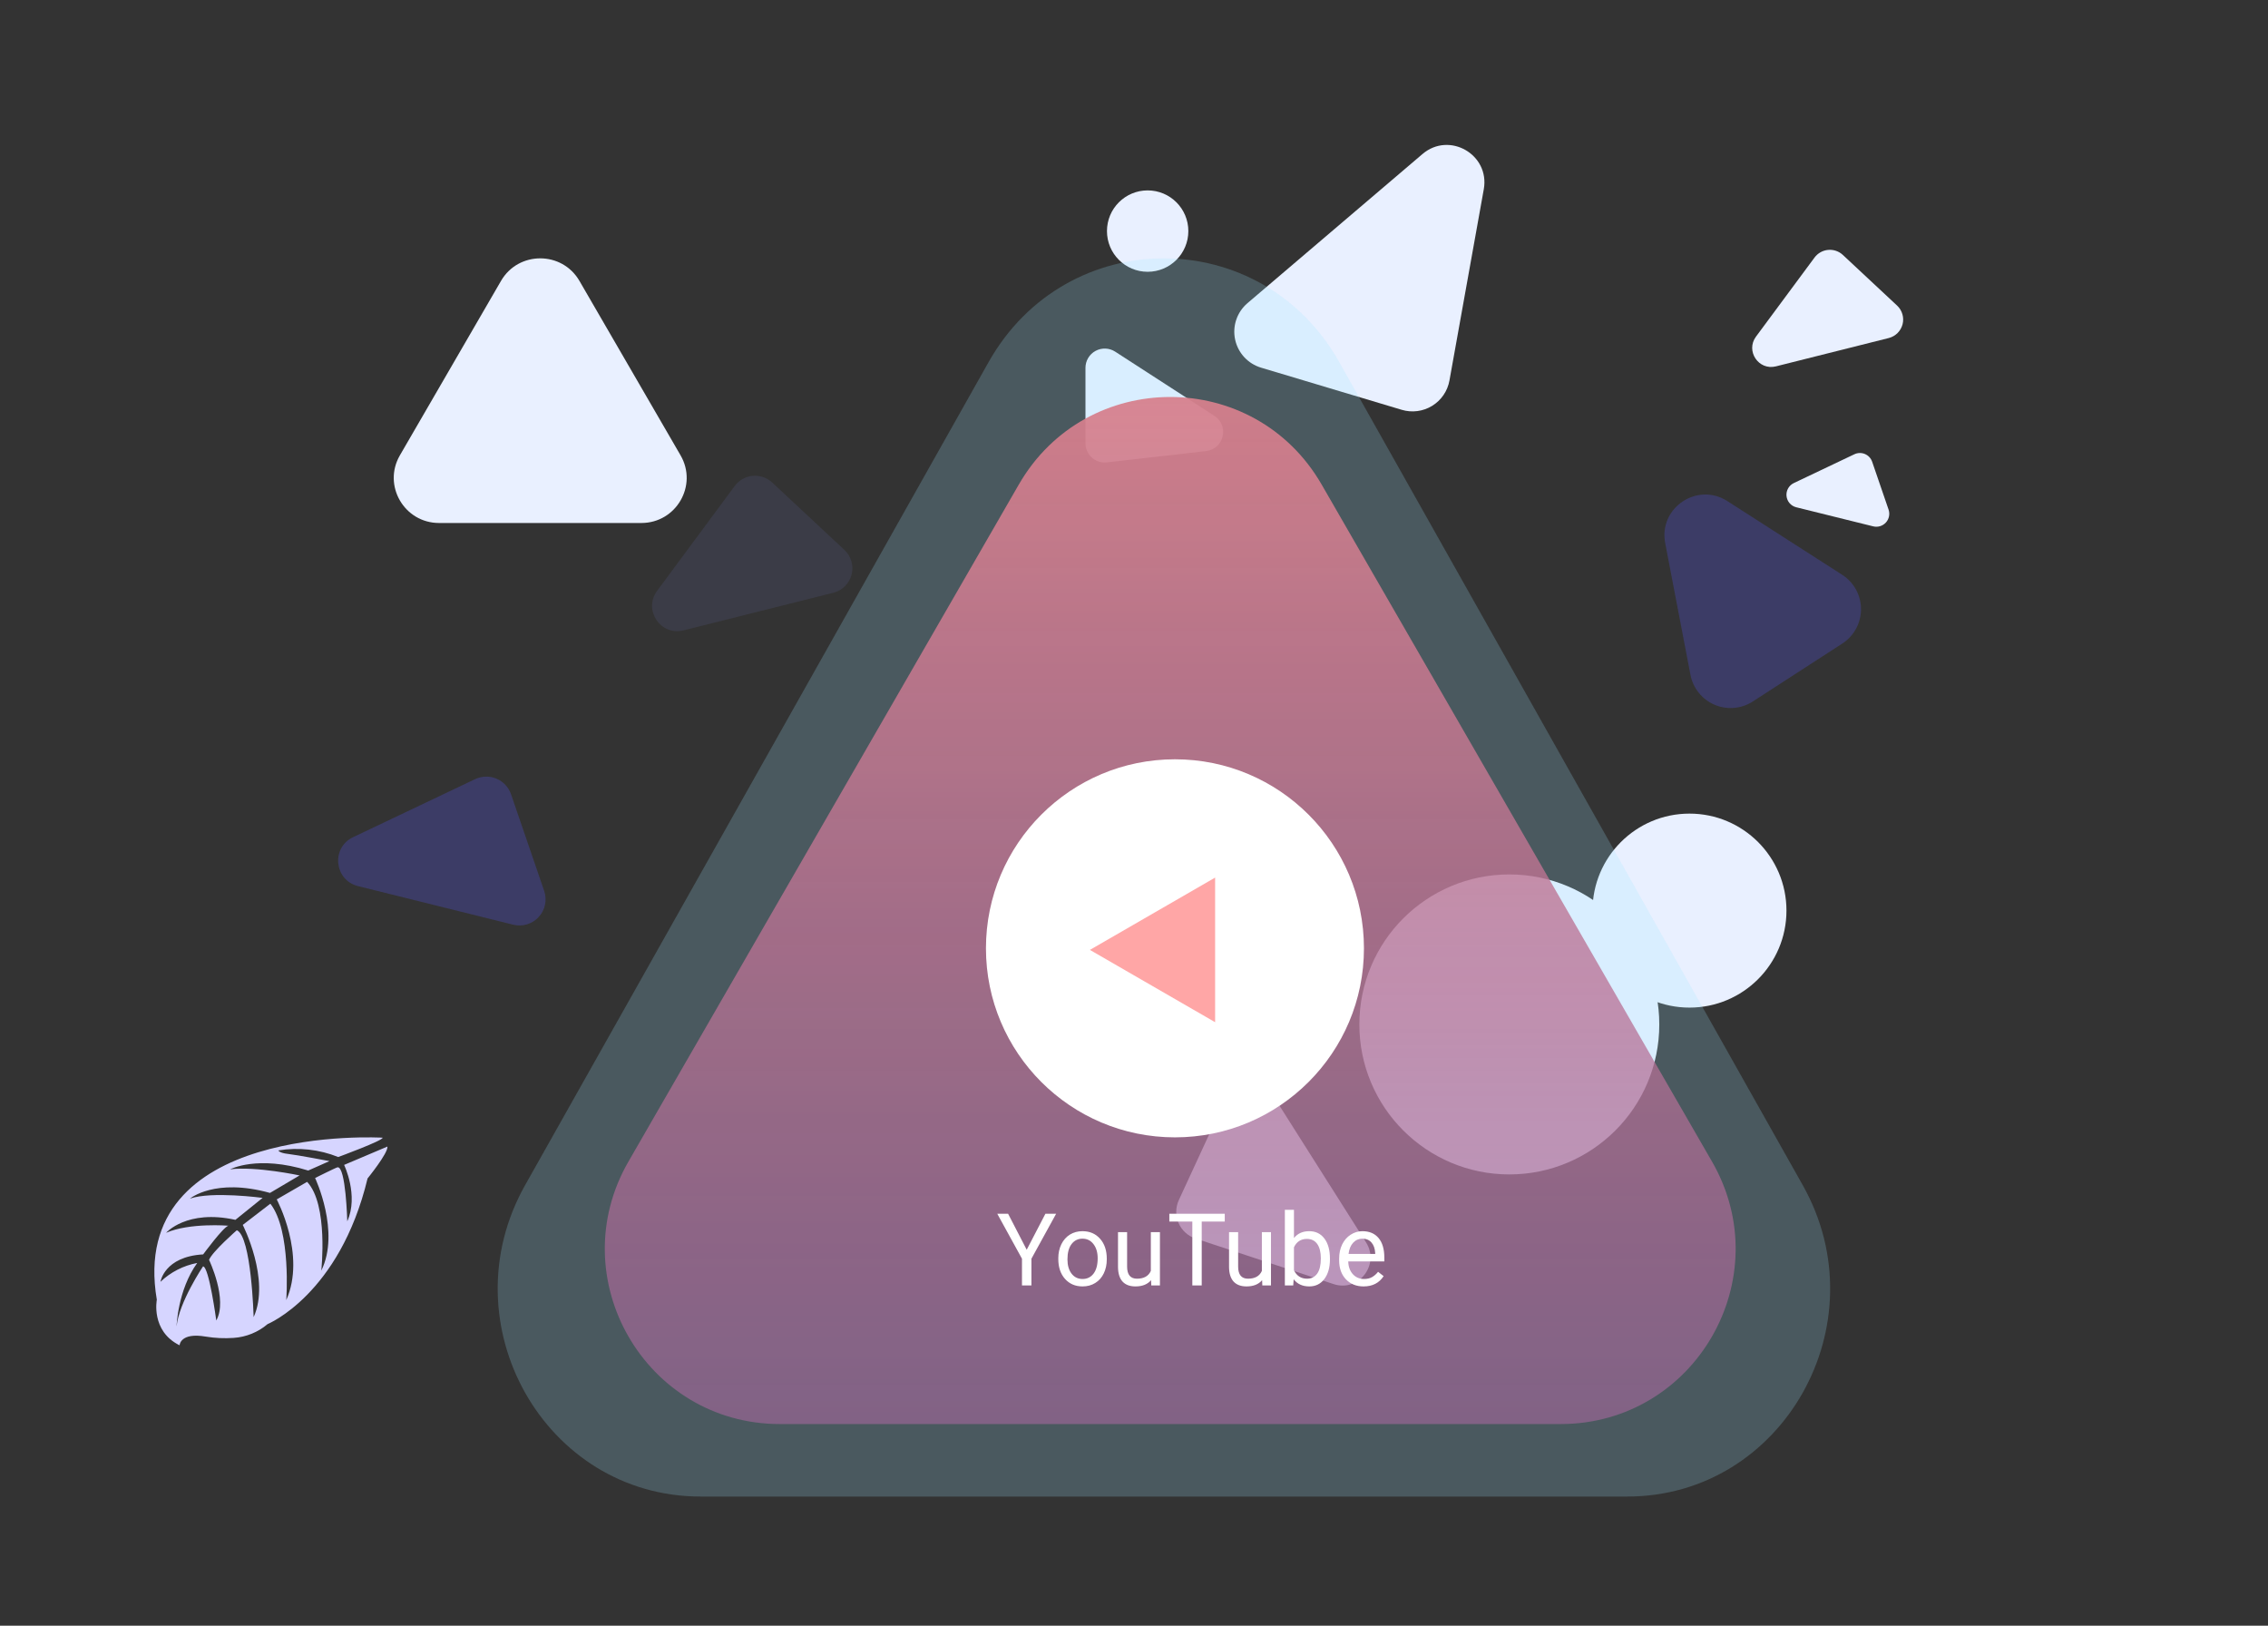 <svg width="720" height="516" viewBox="0 0 720 516" fill="none" xmlns="http://www.w3.org/2000/svg">
<rect x="0" y="0" width="720" height="516" fill="#333333" stroke="none"/>
<path d="M121.461 361.105C121.461 361.105 40.217 356.251 49.783 412.536C49.783 412.536 47.819 422.476 57.012 427C57.012 427 57.149 422.826 65.34 424.243C68.254 424.723 71.214 424.86 74.16 424.651C78.147 424.382 81.938 422.842 84.964 420.263V420.263C84.964 420.263 107.809 410.924 116.687 374.035C116.687 374.035 123.248 365.978 122.993 363.92L109.243 369.745C109.243 369.745 113.937 379.452 110.244 387.645C110.244 387.645 109.793 370.172 107.16 370.502C106.63 370.599 100.03 373.9 100.03 373.9C100.03 373.9 108.103 390.927 101.994 403.314C101.994 403.314 104.312 382.326 97.496 375.123L87.851 380.695C87.851 380.695 97.28 398.285 90.876 412.652C90.876 412.652 92.526 390.635 85.828 382.054L77.067 388.791C77.067 388.791 85.926 406.129 80.524 418.05C80.524 418.05 79.817 392.402 75.181 390.48C75.181 390.48 67.521 397.139 66.362 399.877C66.362 399.877 72.412 412.477 68.66 419.117C68.66 419.117 66.362 402.032 64.456 401.954C64.456 401.954 56.835 413.273 56.049 421.02C56.049 421.02 56.383 409.488 62.61 400.867C58.216 401.699 54.161 403.776 50.942 406.847C50.942 406.847 52.12 398.848 64.496 398.149C64.496 398.149 70.801 389.568 72.49 389.043C72.49 389.043 60.174 388.034 52.73 391.296C52.73 391.296 59.29 383.762 74.73 387.18L83.373 380.209C83.373 380.209 67.187 378.035 60.312 380.442C60.312 380.442 68.169 373.764 85.71 378.637L95.1 373.084C95.1 373.084 81.349 370.133 73.06 371.143C73.06 371.143 81.742 366.522 97.85 371.531L104.587 368.541C104.587 368.541 94.471 366.599 91.505 366.269C88.539 365.939 88.382 365.143 88.382 365.143C94.788 364.096 101.362 364.822 107.376 367.24C107.376 367.24 121.716 361.979 121.461 361.105Z" fill="#D6D5FF"/>
<path d="M344.592 140.684V116.753C344.592 115.653 344.888 114.574 345.449 113.628C346.011 112.682 346.817 111.905 347.783 111.38C348.749 110.854 349.839 110.598 350.938 110.64C352.037 110.681 353.105 111.018 354.028 111.616L385.493 131.966C390.319 135.084 388.572 142.527 382.868 143.175L351.399 146.76C350.543 146.858 349.676 146.773 348.855 146.512C348.035 146.252 347.278 145.82 346.635 145.247C345.993 144.673 345.478 143.97 345.126 143.184C344.774 142.397 344.592 141.546 344.592 140.684Z" fill="#E9F0FF"/>
<path d="M444.992 130.072L400.342 116.697C398.29 116.084 396.441 114.929 394.99 113.354C393.538 111.779 392.539 109.842 392.096 107.746C391.653 105.651 391.784 103.474 392.474 101.447C393.164 99.419 394.389 97.615 396.018 96.225L451.587 48.886C460.098 41.633 473.01 49.05 471.047 60.056L460.145 120.77C459.847 122.423 459.207 123.994 458.26 125.381C457.313 126.768 456.085 127.939 454.653 128.817C453.222 129.696 451.622 130.262 449.957 130.478C448.292 130.694 446.6 130.556 444.992 130.072Z" fill="#E9F0FF"/>
<path d="M374.232 380.919L388.84 349.26C389.51 347.805 390.561 346.558 391.881 345.65C393.201 344.742 394.741 344.207 396.339 344.101C397.938 343.995 399.535 344.321 400.963 345.046C402.392 345.772 403.598 346.869 404.455 348.222L433.671 394.342C438.147 401.413 431.297 410.196 423.353 407.571L379.534 393.11C378.341 392.717 377.246 392.077 376.319 391.231C375.391 390.385 374.653 389.353 374.153 388.202C373.652 387.051 373.4 385.807 373.414 384.552C373.428 383.297 373.706 382.059 374.232 380.919Z" fill="#E9F0FF"/>
<path d="M594.33 146.543L599.545 161.748C599.783 162.447 599.831 163.196 599.679 163.919C599.528 164.642 599.186 165.31 598.689 165.855C598.187 166.399 597.552 166.799 596.847 167.012C596.138 167.225 595.389 167.245 594.672 167.067L570.247 161.013C569.426 160.81 568.686 160.358 568.128 159.718C567.575 159.078 567.233 158.282 567.147 157.439C567.06 156.596 567.242 155.748 567.657 155.011C568.072 154.273 568.708 153.683 569.473 153.32L588.682 144.187C589.201 143.938 589.772 143.801 590.347 143.786C590.927 143.772 591.502 143.879 592.034 144.101C592.566 144.324 593.046 144.657 593.443 145.078C593.837 145.498 594.14 145.998 594.33 146.543Z" fill="#E9F0FF"/>
<path d="M162.233 252.099L172.75 282.772C173.233 284.181 173.327 285.694 173.023 287.152C172.718 288.61 172.027 289.959 171.02 291.057C170.014 292.156 168.73 292.962 167.304 293.392C165.877 293.822 164.362 293.86 162.916 293.501L113.644 281.25C106.093 279.377 105.055 269.068 112.082 265.729L150.838 247.303C151.892 246.802 153.04 246.529 154.207 246.502C155.374 246.476 156.533 246.697 157.609 247.149C158.685 247.602 159.653 248.277 160.45 249.13C161.246 249.983 161.854 250.995 162.233 252.099Z" fill="#5B58FF" fill-opacity="0.25"/>
<path d="M585.026 80.908L602.285 97.021C603.072 97.764 603.643 98.704 603.941 99.744C604.244 100.784 604.257 101.884 603.989 102.932C603.716 103.98 603.171 104.936 602.406 105.701C601.64 106.466 600.685 107.012 599.638 107.283L563.776 116.286C558.279 117.665 554.085 111.395 557.458 106.841L576.053 81.73C576.559 81.048 577.207 80.481 577.947 80.065C578.691 79.649 579.508 79.394 580.356 79.317C581.203 79.24 582.055 79.341 582.859 79.615C583.664 79.889 584.403 80.33 585.026 80.908Z" fill="#E9F0FF"/>
<path d="M245.165 153.17L268.058 174.533C269.11 175.515 269.878 176.762 270.28 178.143C270.683 179.525 270.705 180.989 270.346 182.382C269.987 183.776 269.258 185.046 268.238 186.06C267.217 187.075 265.942 187.795 264.547 188.146L216.978 200.081C209.692 201.911 204.13 193.595 208.602 187.54L233.251 154.242C233.923 153.334 234.78 152.578 235.765 152.025C236.751 151.472 237.842 151.134 238.967 151.032C240.093 150.931 241.227 151.069 242.295 151.438C243.363 151.806 244.341 152.396 245.165 153.17Z" fill="#8994FE" fill-opacity="0.1"/>
<path d="M584.873 204.253L556.444 222.653C554.663 223.807 552.621 224.505 550.507 224.685C548.392 224.867 546.26 224.525 544.31 223.692C542.355 222.859 540.634 221.558 539.302 219.906C537.97 218.252 537.062 216.298 536.66 214.212L528.638 172.412C526.476 161.221 538.783 152.9 548.375 159.054L584.83 182.445C586.655 183.617 588.16 185.228 589.202 187.131C590.244 189.033 590.793 191.168 590.798 193.337C590.802 195.507 590.261 197.643 589.228 199.55C588.19 201.457 586.694 203.074 584.873 204.253Z" fill="#5B58FF" fill-opacity="0.25"/>
<path d="M479.152 372.763C505.444 372.763 526.759 351.449 526.759 325.156C526.759 298.863 505.444 277.548 479.152 277.548C452.858 277.548 431.543 298.863 431.543 325.156C431.543 351.449 452.858 372.763 479.152 372.763Z" fill="#E9F0FF"/>
<path d="M364.334 86.266C371.468 86.266 377.251 80.483 377.251 73.349C377.251 66.215 371.468 60.432 364.334 60.432C357.2 60.432 351.417 66.215 351.417 73.349C351.417 80.483 357.2 86.266 364.334 86.266Z" fill="#E9F0FF"/>
<path d="M536.344 319.815C553.347 319.815 567.129 306.031 567.129 289.029C567.129 272.027 553.347 258.243 536.344 258.243C519.34 258.243 505.558 272.027 505.558 289.029C505.558 306.031 519.34 319.815 536.344 319.815Z" fill="#E9F0FF"/>
<g clip-path="url(#clip0)">
<path d="M323.441 153.778C344.801 116.741 398.199 116.741 419.559 153.778L543.482 368.665C564.842 405.703 538.143 452 495.423 452H247.577C204.857 452 178.158 405.703 199.518 368.665L323.441 153.778Z" fill="url(#paint0_linear)"/>
<path d="M159.05 89.158C164.583 79.614 178.417 79.614 183.95 89.158L216.053 144.527C221.586 154.071 214.669 166 203.603 166H139.397C128.331 166 121.414 154.071 126.947 144.527L159.05 89.158Z" fill="#E9F0FF"/>
<path opacity="0.3" d="M313.833 114.945C338.574 71.018 400.426 71.018 425.167 114.945L572.292 376.164C597.033 420.091 566.107 475 516.626 475H222.374C172.893 475 141.967 420.091 166.708 376.164L313.833 114.945Z" fill="#A3E5FF" fill-opacity="0.38"/>
<path opacity="0.3" d="M313.833 114.945C338.574 71.018 400.426 71.018 425.167 114.945L572.292 376.164C597.033 420.091 566.107 475 516.626 475H222.374C172.893 475 141.967 420.091 166.708 376.164L313.833 114.945Z" fill="#A3E5FF" fill-opacity="0.38"/>
</g>
<path d="M325.938 396.672L331.875 385.25H335.281L327.438 399.516V408H324.438V399.516L316.594 385.25H320.031L325.938 396.672ZM335.969 399.391C335.969 397.734 336.292 396.245 336.938 394.922C337.594 393.599 338.5 392.578 339.656 391.859C340.823 391.141 342.151 390.781 343.641 390.781C345.943 390.781 347.802 391.578 349.219 393.172C350.646 394.766 351.359 396.885 351.359 399.531V399.734C351.359 401.38 351.042 402.859 350.406 404.172C349.781 405.474 348.88 406.49 347.703 407.219C346.536 407.948 345.193 408.312 343.672 408.312C341.38 408.312 339.521 407.516 338.094 405.922C336.677 404.328 335.969 402.219 335.969 399.594V399.391ZM338.875 399.734C338.875 401.609 339.307 403.115 340.172 404.25C341.047 405.385 342.214 405.953 343.672 405.953C345.141 405.953 346.307 405.38 347.172 404.234C348.036 403.078 348.469 401.464 348.469 399.391C348.469 397.536 348.026 396.036 347.141 394.891C346.266 393.734 345.099 393.156 343.641 393.156C342.214 393.156 341.062 393.724 340.188 394.859C339.312 395.995 338.875 397.62 338.875 399.734ZM365.422 406.328C364.297 407.651 362.646 408.312 360.469 408.312C358.667 408.312 357.292 407.792 356.344 406.75C355.406 405.698 354.932 404.146 354.922 402.094V391.094H357.812V402.016C357.812 404.578 358.854 405.859 360.938 405.859C363.146 405.859 364.615 405.036 365.344 403.391V391.094H368.234V408H365.484L365.422 406.328ZM388.812 387.719H381.5V408H378.516V387.719H371.219V385.25H388.812V387.719ZM400.672 406.328C399.547 407.651 397.896 408.312 395.719 408.312C393.917 408.312 392.542 407.792 391.594 406.75C390.656 405.698 390.182 404.146 390.172 402.094V391.094H393.062V402.016C393.062 404.578 394.104 405.859 396.188 405.859C398.396 405.859 399.865 405.036 400.594 403.391V391.094H403.484V408H400.734L400.672 406.328ZM422.203 399.734C422.203 402.318 421.609 404.396 420.422 405.969C419.234 407.531 417.641 408.312 415.641 408.312C413.505 408.312 411.854 407.557 410.688 406.047L410.547 408H407.891V384H410.781V392.953C411.948 391.505 413.557 390.781 415.609 390.781C417.661 390.781 419.271 391.557 420.438 393.109C421.615 394.661 422.203 396.786 422.203 399.484V399.734ZM419.312 399.406C419.312 397.438 418.932 395.917 418.172 394.844C417.411 393.771 416.318 393.234 414.891 393.234C412.984 393.234 411.615 394.12 410.781 395.891V403.203C411.667 404.974 413.047 405.859 414.922 405.859C416.307 405.859 417.385 405.323 418.156 404.25C418.927 403.177 419.312 401.562 419.312 399.406ZM432.875 408.312C430.583 408.312 428.719 407.562 427.281 406.062C425.844 404.552 425.125 402.536 425.125 400.016V399.484C425.125 397.807 425.443 396.312 426.078 395C426.724 393.677 427.62 392.646 428.766 391.906C429.922 391.156 431.172 390.781 432.516 390.781C434.714 390.781 436.422 391.505 437.641 392.953C438.859 394.401 439.469 396.474 439.469 399.172V400.375H428.016C428.057 402.042 428.542 403.391 429.469 404.422C430.406 405.443 431.594 405.953 433.031 405.953C434.052 405.953 434.917 405.745 435.625 405.328C436.333 404.911 436.953 404.359 437.484 403.672L439.25 405.047C437.833 407.224 435.708 408.312 432.875 408.312ZM432.516 393.156C431.349 393.156 430.37 393.583 429.578 394.438C428.786 395.281 428.297 396.469 428.109 398H436.578V397.781C436.495 396.312 436.099 395.177 435.391 394.375C434.682 393.562 433.724 393.156 432.516 393.156Z" fill="white"/>
<circle cx="373" cy="301" r="60" fill="white"/>
<path d="M346 301.5L385.75 278.55V324.45L346 301.5Z" fill="#FFA6A6"/>
<defs>
<linearGradient id="paint0_linear" x1="371.5" y1="70.443" x2="371.5" y2="579.186" gradientUnits="userSpaceOnUse">
<stop stop-color="#F16A6A"/>
<stop offset="1" stop-color="#8A3887" stop-opacity="0.5"/>
</linearGradient>
<clipPath id="clip0">
<rect width="500" height="500" fill="white" transform="translate(110 8)"/>
</clipPath>
</defs>
</svg>

